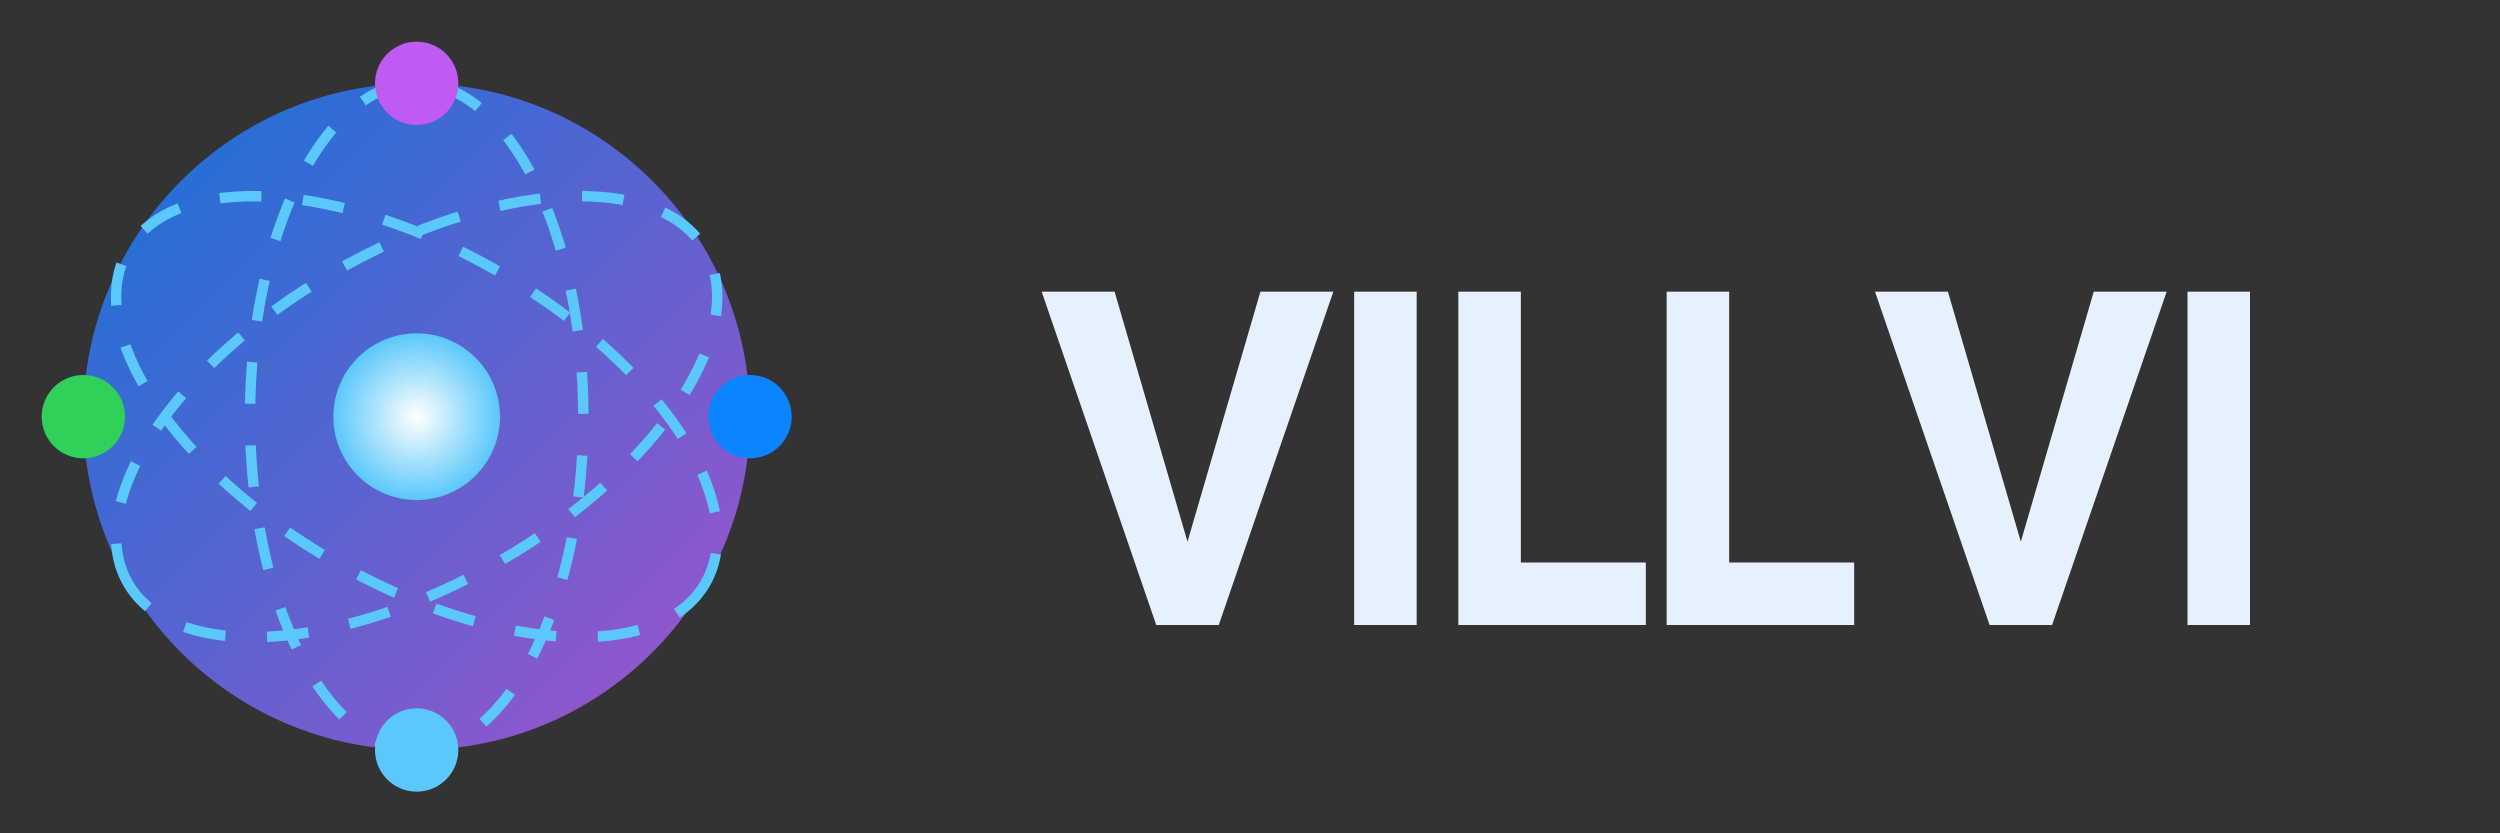 <?xml version="1.0" encoding="UTF-8"?>
<svg width="120" height="40" viewBox="0 0 120 40" fill="none" xmlns="http://www.w3.org/2000/svg">
  <rect x="0" y="0" width="120" height="40" fill="#333333" stroke="none"/>
  <!-- 主要圆形 -->
  <circle cx="20" cy="20" r="16" fill="url(#gradient1)" opacity="0.8"/>
  
  <!-- 量子轨道 -->
  <ellipse cx="20" cy="20" rx="16" ry="8" stroke="#5AC8FA" stroke-width="0.5" stroke-dasharray="2 2" transform="rotate(30 20 20)"/>
  <ellipse cx="20" cy="20" rx="16" ry="8" stroke="#5AC8FA" stroke-width="0.5" stroke-dasharray="2 2" transform="rotate(90 20 20)"/>
  <ellipse cx="20" cy="20" rx="16" ry="8" stroke="#5AC8FA" stroke-width="0.5" stroke-dasharray="2 2" transform="rotate(150 20 20)"/>
  
  <!-- 量子粒子 -->
  <circle cx="20" cy="4" r="2" fill="#BF5AF2"/>
  <circle cx="36" cy="20" r="2" fill="#0A84FF"/>
  <circle cx="20" cy="36" r="2" fill="#5AC8FA"/>
  <circle cx="4" cy="20" r="2" fill="#30D158"/>
  
  <!-- 中心点 -->
  <circle cx="20" cy="20" r="4" fill="url(#gradient2)"/>
  
  <!-- 文字部分 -->
  <path d="M50 14H53.5L57 26L60.5 14H64L58.5 30H55.5L50 14Z" fill="#E6F1FF"/>
  <path d="M65 14H68V30H65V14Z" fill="#E6F1FF"/>
  <path d="M70 14H73V27H79V30H70V14Z" fill="#E6F1FF"/>
  <path d="M80 14H83V27H89V30H80V14Z" fill="#E6F1FF"/>
  <path d="M90 14H93.5L97 26L100.5 14H104L98.5 30H95.5L90 14Z" fill="#E6F1FF"/>
  <path d="M105 14H108V30H105V14Z" fill="#E6F1FF"/>
  
  <!-- 渐变定义 -->
  <defs>
    <linearGradient id="gradient1" x1="4" y1="4" x2="36" y2="36" gradientUnits="userSpaceOnUse">
      <stop offset="0" stop-color="#0A84FF"/>
      <stop offset="1" stop-color="#BF5AF2"/>
    </linearGradient>
    <radialGradient id="gradient2" cx="0" cy="0" r="1" gradientUnits="userSpaceOnUse" gradientTransform="translate(20 20) rotate(90) scale(4)">
      <stop offset="0" stop-color="#FFFFFF"/>
      <stop offset="1" stop-color="#5AC8FA"/>
    </radialGradient>
  </defs>
  
  <!-- 动画效果 -->
  <style>
    @keyframes pulse {
      0% { opacity: 0.8; }
      50% { opacity: 1; }
      100% { opacity: 0.8; }
    }
    circle:nth-child(1) {
      animation: pulse 3s infinite;
    }
    ellipse {
      animation: rotate 10s linear infinite;
    }
    @keyframes rotate {
      from { transform-origin: 20px 20px; transform: rotate(0deg); }
      to { transform-origin: 20px 20px; transform: rotate(360deg); }
    }
    circle:nth-child(3), circle:nth-child(4), circle:nth-child(5), circle:nth-child(6) {
      animation: blink 5s infinite alternate;
    }
    @keyframes blink {
      0% { opacity: 0.5; }
      100% { opacity: 1; }
    }
  </style>
</svg>
